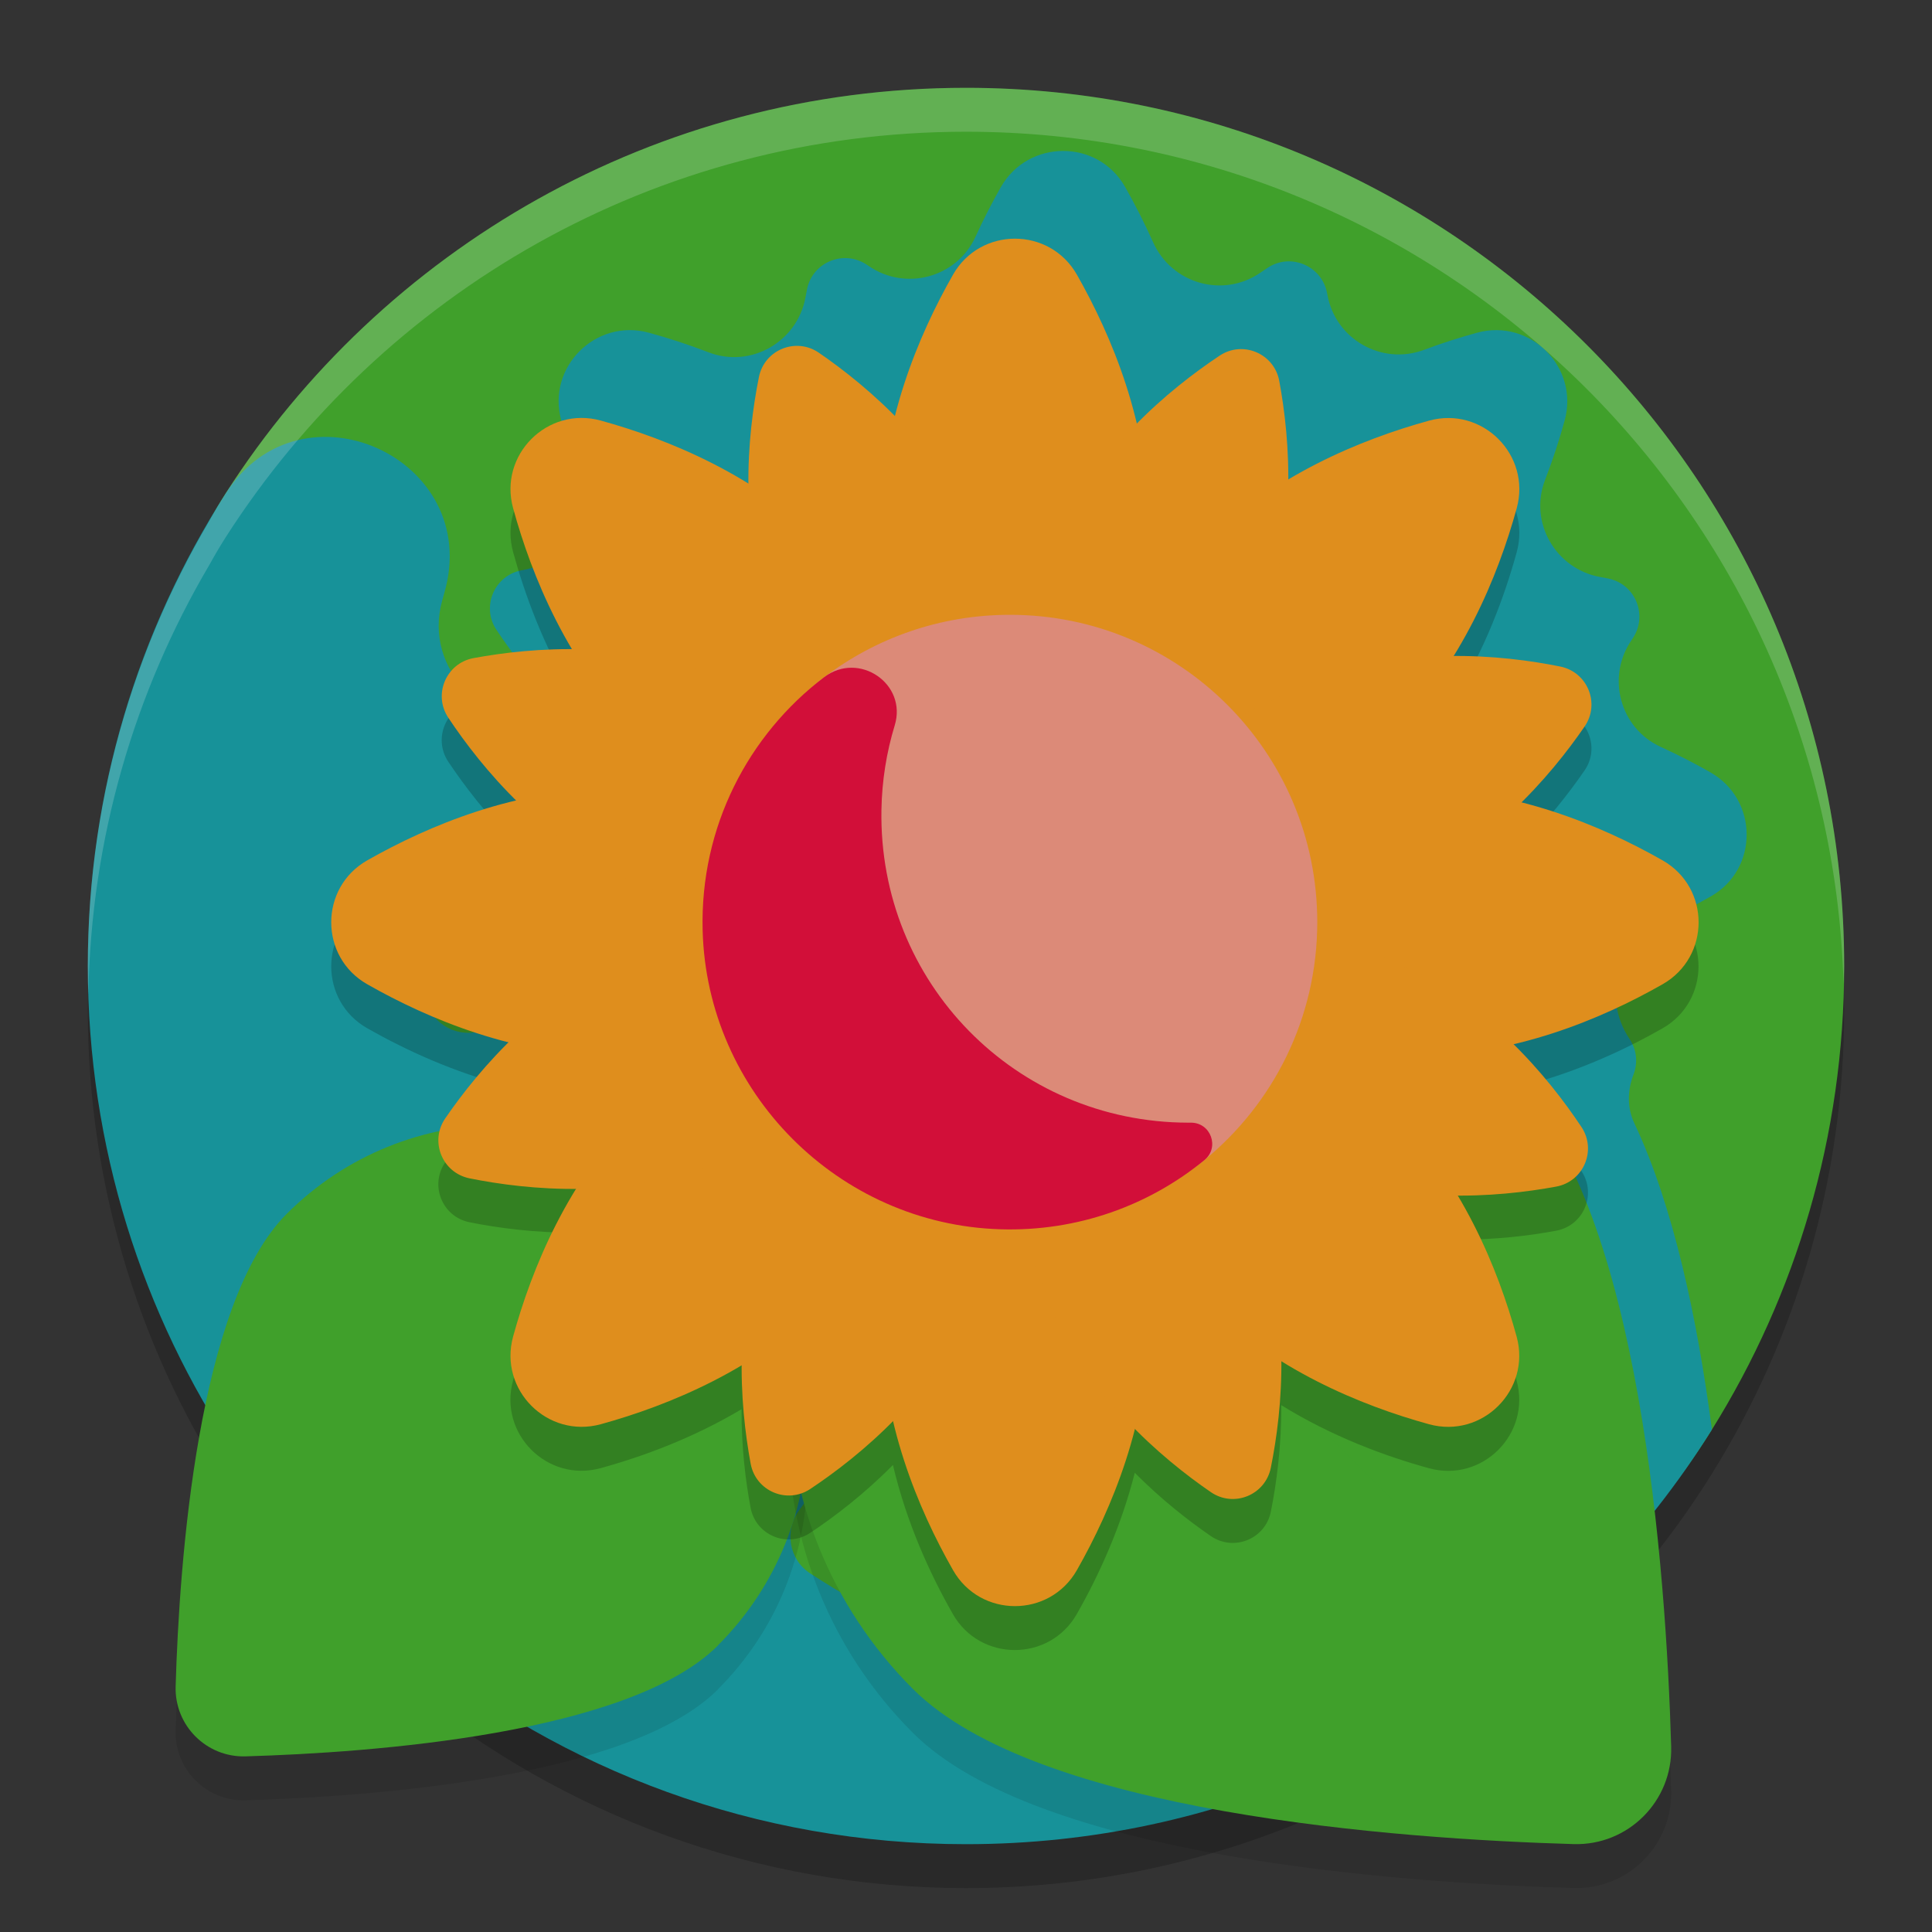 <svg xmlns="http://www.w3.org/2000/svg" width="22" height="22" version="1.1">
 <rect width="100%" height="100%" fill="#333333" stroke="none"/>
 <path style="opacity:0.2" d="M 11,1.5 C 7.459,1.5 4.347,3.341 2.57,6.118 2.503,6.223 2.441,6.329 2.382,6.437 1.507,7.922 1,9.651 1,11.5 c 0,2.06 0.623,3.974 1.69,5.564 1.007,1.452 1.646,1.856 1.998,2.191 C 6.41,20.658 8.606,21.5 11,21.5 c 1.443,0 2.814,-0.306 4.053,-0.856 0,0 0.001,0 0.001,0 0.47,-0.208 0.965,-0.476 1.429,-0.78 0,0 0.001,0 0.001,0 1.213,-0.797 2.243,-1.851 3.011,-3.084 C 20.448,15.247 21,13.438 21,11.5 21,5.977 16.523,1.5 11,1.5 Z"/>
 <path style="fill:#40a02b" d="m 21,11 c 0,1.938 -0.551,3.747 -1.506,5.279 -1.765,2.834 -4.91,3.948 -8.494,3.948 -5.523,0 -9.502,-3.733 -9.502,-9.256 0,-1.982 0.079,-3.801 1.073,-5.355 C 4.347,2.841 7.459,1 11,1 16.523,1 21,5.477 21,11 Z"/>
 <path fill="#179299" d="M 19.477,8.795 C 19.305,8.697 19.116,8.599 18.911,8.505 18.446,8.293 18.289,7.709 18.579,7.289 c 0.004,-0.006 0.008,-0.011 0.011,-0.017 0.179,-0.261 0.035,-0.621 -0.276,-0.684 -0.031,-0.006 -0.062,-0.012 -0.095,-0.018 -0.507,-0.094 -0.811,-0.624 -0.625,-1.105 0.091,-0.236 0.165,-0.465 0.223,-0.677 0.167,-0.606 -0.392,-1.166 -0.998,-0.999 -0.19,0.052 -0.394,0.116 -0.604,0.195 -0.48,0.179 -1.007,-0.12 -1.099,-0.625 -0.001,-0.007 -0.002,-0.013 -0.004,-0.02 -0.058,-0.312 -0.415,-0.464 -0.678,-0.289 -0.026,0.017 -0.053,0.035 -0.08,0.054 C 13.927,3.399 13.34,3.231 13.129,2.755 13.027,2.527 12.918,2.316 12.811,2.127 12.499,1.58 11.707,1.584 11.396,2.132 c -0.097,0.171 -0.195,0.36 -0.288,0.564 -0.212,0.465 -0.797,0.623 -1.217,0.332 -0.005,-0.004 -0.011,-0.008 -0.017,-0.011 -0.261,-0.179 -0.621,-0.035 -0.684,0.276 -0.006,0.03 -0.012,0.062 -0.018,0.094 C 9.078,3.894 8.548,4.198 8.066,4.011 7.83,3.92 7.602,3.847 7.39,3.789 6.784,3.622 6.224,4.18 6.391,4.786 c 0.052,0.19 0.116,0.394 0.195,0.605 0.179,0.48 -0.12,1.007 -0.625,1.099 -0.007,0.001 -0.013,0.002 -0.02,0.004 C 5.63,6.551 5.477,6.908 5.653,7.172 5.833,7.443 6.091,7.784 6.426,8.115 6.394,8.122 6.362,8.13 6.33,8.138 5.54,8.342 4.816,7.626 5.035,6.84 5.043,6.81 5.051,6.78 5.06,6.75 5.502,5.22 3.429,4.276 2.571,5.618 1.576,7.172 1,9.018 1,11 c 0,2.06 0.623,3.974 1.69,5.565 1.007,1.452 1.646,1.856 1.998,2.191 C 6.41,20.159 8.606,21 11,21 c 1.443,0 2.814,-0.306 4.053,-0.856 1.18e-4,3.9e-5 2.74e-4,3.9e-5 3.91e-4,7.8e-5 0.47,-0.208 0.966,-0.476 1.43,-0.781 -1.96e-4,3.9e-5 -4.3e-4,7.8e-5 -6.5e-4,1.17e-4 1.213,-0.797 2.243,-1.851 3.011,-3.084 -0.164,-1.25 -0.435,-2.538 -0.883,-3.488 -0.083,-0.175 -0.08,-0.374 -0.01,-0.555 0.049,-0.127 0.041,-0.276 -0.044,-0.404 -0.002,-0.003 -0.004,-0.005 -0.005,-0.008 -0.311,-0.467 -0.133,-1.099 0.377,-1.333 0.2,-0.092 0.385,-0.189 0.553,-0.284 0.547,-0.311 0.542,-1.102 -0.005,-1.412 z M 6.338,10.869 c -0.236,0.234 -0.433,0.472 -0.589,0.683 -0.071,0.095 -0.172,0.162 -0.287,0.191 -0.002,6e-4 -0.005,0.001 -0.007,0.002 -0.283,0.073 -0.568,-0.114 -0.621,-0.402 -0.069,-0.379 -0.118,-0.766 -0.143,-1.158 0.314,0.202 1.008,0.522 1.647,0.685 z m 2.765,6.324 c 0.255,-0.341 0.459,-0.747 0.576,-1.19 0.016,-0.006 0.032,-0.012 0.047,-0.02 0.15,0.988 0.606,1.939 1.367,2.7 0.119,0.119 0.257,0.23 0.411,0.333 -0.81,-0.27 -1.574,-0.641 -2.276,-1.098 C 8.982,17.759 8.928,17.427 9.103,17.193 Z"/>
 <path style="opacity:0.1" d="m 8.177,19.236 c -1.011,1.011 -3.948,1.222 -5.381,1.264 -0.445,0.013 -0.809,-0.351 -0.796,-0.796 0.042,-1.433 0.254,-4.37 1.264,-5.381 1.357,-1.357 3.556,-1.357 4.912,0 1.357,1.357 1.356,3.556 -3.9e-5,4.912 z"/>
 <path fill="#40a02b" d="m 8.177,18.736 c -1.011,1.011 -3.948,1.222 -5.381,1.264 -0.445,0.013 -0.809,-0.351 -0.796,-0.796 0.042,-1.433 0.254,-4.37 1.264,-5.381 1.357,-1.357 3.556,-1.357 4.912,0 1.357,1.357 1.356,3.556 -3.9e-5,4.912 z"/>
 <path fill="#40a02b" d="m 4.377,18 c -0.096,0 -0.193,-0.037 -0.266,-0.11 -0.147,-0.147 -0.147,-0.386 0,-0.533 L 8.831,12.636 c 0.147,-0.147 0.386,-0.147 0.533,0 0.147,0.147 0.147,0.386 0,0.533 L 4.643,17.89 C 4.57,17.963 4.473,18 4.377,18 Z"/>
 <path style="opacity:0.1" d="m 17.263,12.864 c 1.413,1.413 1.708,5.52 1.767,7.523 0.018,0.622 -0.49,1.131 -1.112,1.112 -2.003,-0.059 -6.11,-0.354 -7.523,-1.767 -1.897,-1.897 -1.897,-4.972 0,-6.868 1.897,-1.897 4.972,-1.897 6.868,0 z"/>
 <path style="fill:#40a02b" d="m 17.263,12.364 c 1.413,1.413 1.708,5.52 1.767,7.523 0.018,0.622 -0.49,1.131 -1.112,1.112 -2.003,-0.059 -6.11,-0.354 -7.523,-1.767 -1.897,-1.897 -1.897,-4.972 0,-6.868 1.897,-1.897 4.972,-1.897 6.868,0 z"/>
 <path fill="#40a02b" d="m 15.484,17.978 c -0.134,0 -0.268,-0.051 -0.37,-0.153 L 8.513,11.224 c -0.204,-0.204 -0.204,-0.536 0,-0.74 0.204,-0.204 0.536,-0.204 0.74,0 l 6.601,6.601 c 0.204,0.204 0.204,0.536 0,0.74 C 15.752,17.927 15.618,17.978 15.484,17.978 Z"/>
 <path style="opacity:0.2" d="m 11.557,3.218 c -0.275,0 -0.551,0.137 -0.706,0.41 C 10.603,4.063 10.348,4.615 10.19,5.236 9.886,4.929 9.575,4.688 9.325,4.517 9.064,4.337 8.705,4.482 8.643,4.793 8.578,5.112 8.519,5.536 8.522,6.007 7.948,5.652 7.346,5.428 6.841,5.289 6.234,5.122 5.676,5.68 5.843,6.287 c 0.133,0.483 0.342,1.054 0.67,1.605 -0.432,-0.002 -0.823,0.046 -1.121,0.102 C 5.079,8.052 4.929,8.408 5.104,8.673 5.285,8.944 5.544,9.286 5.879,9.616 5.221,9.771 4.638,10.038 4.182,10.298 c -0.547,0.311 -0.547,1.1 0,1.411 0.436,0.248 0.987,0.503 1.608,0.661 -0.307,0.304 -0.548,0.615 -0.72,0.865 -0.18,0.262 -0.035,0.62 0.276,0.683 0.319,0.064 0.744,0.122 1.214,0.119 -0.355,0.575 -0.579,1.177 -0.718,1.683 -0.167,0.607 0.391,1.165 0.998,0.998 0.483,-0.133 1.053,-0.343 1.604,-0.671 -0.002,0.433 0.047,0.823 0.103,1.121 0.058,0.312 0.414,0.463 0.679,0.287 0.271,-0.18 0.612,-0.439 0.942,-0.773 0.155,0.658 0.422,1.241 0.682,1.697 0.311,0.547 1.101,0.547 1.412,0 0.248,-0.435 0.502,-0.987 0.66,-1.608 0.305,0.307 0.615,0.548 0.865,0.72 0.262,0.18 0.621,0.035 0.684,-0.276 0.064,-0.319 0.122,-0.744 0.119,-1.214 0.575,0.355 1.176,0.579 1.682,0.718 0.607,0.167 1.165,-0.391 0.998,-0.998 -0.133,-0.483 -0.342,-1.054 -0.67,-1.605 0.433,0.002 0.823,-0.046 1.121,-0.102 0.312,-0.058 0.463,-0.414 0.287,-0.679 -0.18,-0.271 -0.439,-0.613 -0.774,-0.943 0.658,-0.155 1.241,-0.422 1.697,-0.682 0.547,-0.311 0.547,-1.1 0,-1.411 -0.435,-0.248 -0.986,-0.502 -1.607,-0.66 0.307,-0.305 0.548,-0.616 0.72,-0.866 0.18,-0.262 0.034,-0.62 -0.277,-0.683 -0.319,-0.064 -0.743,-0.122 -1.214,-0.119 0.355,-0.575 0.579,-1.177 0.718,-1.683 0.167,-0.607 -0.391,-1.165 -0.998,-0.998 -0.483,0.133 -1.053,0.342 -1.604,0.67 0.002,-0.432 -0.047,-0.822 -0.103,-1.12 C 14.508,4.527 14.151,4.376 13.887,4.552 13.616,4.732 13.275,4.99 12.944,5.325 12.789,4.667 12.522,4.084 12.263,3.628 12.107,3.354 11.832,3.218 11.557,3.218 Z m -0.344,6.954 c 0.111,0.065 0.225,0.101 0.344,0.101 0.119,0 0.234,-0.036 0.345,-0.101 0.033,0.124 0.089,0.231 0.173,0.314 0.084,0.084 0.19,0.14 0.313,0.173 -0.064,0.111 -0.1,0.225 -0.1,0.344 0,0.118 0.035,0.234 0.1,0.345 -0.124,0.033 -0.23,0.089 -0.313,0.173 -0.084,0.084 -0.14,0.191 -0.173,0.314 -0.111,-0.065 -0.226,-0.101 -0.345,-0.101 -0.119,0 -0.233,0.036 -0.344,0.101 -0.033,-0.124 -0.089,-0.231 -0.173,-0.314 -0.084,-0.084 -0.19,-0.14 -0.313,-0.173 0.064,-0.111 0.099,-0.226 0.099,-0.345 0,-0.118 -0.034,-0.233 -0.099,-0.344 0.124,-0.033 0.23,-0.089 0.313,-0.173 0.084,-0.084 0.14,-0.19 0.173,-0.314 z"/>
 <path fill="#df8e1d" d="M 7.252,12.655 C 8.75,11.158 10.445,10.426 11.04,11.021 11.634,11.615 10.902,13.311 9.405,14.808 8.62,15.593 7.617,16.004 6.841,16.218 6.234,16.384 5.676,15.826 5.843,15.219 6.056,14.443 6.467,13.44 7.252,12.655 Z"/>
 <path fill="#df8e1d" d="M 13.708,6.199 C 12.211,7.696 11.479,9.392 12.074,9.986 c 0.594,0.594 2.29,-0.137 3.787,-1.634 0.785,-0.785 1.196,-1.788 1.41,-2.564 0.167,-0.607 -0.391,-1.165 -0.998,-0.998 -0.777,0.214 -1.779,0.625 -2.564,1.41 z"/>
 <path fill="#df8e1d" d="m 13.079,15.069 c 0,-2.117 -0.682,-3.834 -1.522,-3.834 -0.841,0 -1.522,1.716 -1.522,3.834 0,1.11 0.418,2.11 0.817,2.81 0.311,0.547 1.1,0.547 1.411,0 0.398,-0.7 0.817,-1.7 0.817,-2.81 z"/>
 <path fill="#df8e1d" d="m 11.099,14.829 c 0.685,-1.619 0.72,-3.153 0.077,-3.425 -0.643,-0.272 -1.72,0.82 -2.405,2.439 -0.441,1.041 -0.346,2.159 -0.223,2.825 0.058,0.312 0.414,0.463 0.679,0.287 0.564,-0.375 1.432,-1.086 1.873,-2.127 z"/>
 <path fill="#df8e1d" d="m 13.079,5.938 c 0,2.117 -0.682,3.834 -1.522,3.834 -0.841,0 -1.522,-1.716 -1.522,-3.834 0,-1.11 0.418,-2.11 0.817,-2.81 0.311,-0.547 1.1,-0.547 1.411,0 0.398,0.7 0.817,1.7 0.817,2.81 z"/>
 <path fill="#df8e1d" d="m 14.343,7.163 c -0.685,1.619 -1.762,2.711 -2.405,2.439 -0.643,-0.272 -0.609,-1.805 0.077,-3.425 0.441,-1.041 1.309,-1.752 1.873,-2.127 0.264,-0.176 0.621,-0.025 0.679,0.287 0.124,0.666 0.218,1.784 -0.223,2.825 z"/>
 <path fill="#df8e1d" d="m 15.861,12.655 c -1.497,-1.497 -3.193,-2.229 -3.787,-1.634 -0.594,0.594 0.137,2.29 1.634,3.787 0.785,0.785 1.788,1.196 2.564,1.41 0.607,0.167 1.165,-0.391 0.998,-0.998 C 17.057,14.443 16.646,13.44 15.861,12.655 Z"/>
 <path fill="#df8e1d" d="m 14.292,13.886 c -0.66,-1.63 -1.72,-2.738 -2.368,-2.476 -0.647,0.262 -0.636,1.796 0.024,3.426 0.425,1.048 1.282,1.772 1.84,2.155 0.262,0.18 0.62,0.034 0.683,-0.277 0.134,-0.664 0.245,-1.78 -0.18,-2.828 z"/>
 <path fill="#df8e1d" d="M 9.405,6.199 C 10.902,7.696 11.634,9.392 11.04,9.986 10.445,10.581 8.75,9.849 7.252,8.352 6.467,7.567 6.056,6.564 5.843,5.787 5.676,5.181 6.234,4.622 6.841,4.789 7.617,5.003 8.62,5.414 9.405,6.199 Z"/>
 <path fill="#df8e1d" d="M 11.165,6.172 C 11.826,7.801 11.837,9.335 11.189,9.597 10.542,9.859 9.482,8.751 8.822,7.121 8.397,6.074 8.509,4.957 8.642,4.293 8.705,3.982 9.064,3.837 9.325,4.017 c 0.558,0.383 1.415,1.107 1.84,2.155 z"/>
 <path fill="#df8e1d" d="m 16.122,8.981 c -2.117,0 -3.834,0.682 -3.834,1.522 0,0.841 1.716,1.522 3.834,1.522 1.11,0 2.11,-0.418 2.81,-0.817 0.547,-0.311 0.547,-1.1 0,-1.411 -0.7,-0.398 -1.7,-0.817 -2.81,-0.817 z"/>
 <path fill="#df8e1d" d="m 15.882,10.961 c -1.619,-0.685 -3.153,-0.72 -3.425,-0.077 -0.272,0.643 0.82,1.72 2.439,2.405 1.041,0.441 2.159,0.346 2.825,0.223 0.312,-0.058 0.463,-0.414 0.287,-0.679 -0.375,-0.564 -1.086,-1.432 -2.127,-1.873 z"/>
 <path fill="#df8e1d" d="m 6.992,8.981 c 2.117,0 3.834,0.682 3.834,1.522 0,0.841 -1.716,1.522 -3.834,1.522 -1.11,0 -2.11,-0.418 -2.81,-0.817 -0.547,-0.311 -0.547,-1.1 0,-1.411 0.7,-0.398 1.7,-0.817 2.81,-0.817 z"/>
 <path fill="#df8e1d" d="M 8.217,7.717 C 9.836,8.402 10.928,9.479 10.656,10.122 10.384,10.765 8.851,10.731 7.231,10.046 6.19,9.605 5.48,8.737 5.105,8.173 4.929,7.909 5.08,7.552 5.392,7.494 6.058,7.371 7.176,7.277 8.217,7.717 Z"/>
 <path fill="#df8e1d" d="m 14.939,7.769 c -1.63,0.66 -2.738,1.72 -2.476,2.368 0.262,0.647 1.796,0.636 3.426,-0.024 1.048,-0.425 1.772,-1.282 2.155,-1.84 0.18,-0.262 0.034,-0.62 -0.277,-0.683 -0.664,-0.134 -1.78,-0.245 -2.828,0.18 z"/>
 <path fill="#df8e1d" d="m 7.225,10.895 c 1.63,-0.66 3.163,-0.671 3.426,-0.024 0.262,0.647 -0.846,1.707 -2.476,2.368 C 7.127,13.663 6.011,13.552 5.347,13.418 5.036,13.355 4.89,12.997 5.07,12.735 5.453,12.177 6.177,11.32 7.225,10.895 Z"/>
 <path fill="#dc8a78" d="m 15,10.5 c 0,1.093 -0.501,2.068 -1.285,2.71 -0.603,0.494 -1.363,0.494 -2.204,0.494 -1.933,0 -3.215,-1.259 -3.215,-3.192 0,-1.138 0.247,-2.161 1.089,-2.8 0.587,-0.446 1.32,-0.711 2.115,-0.711 C 13.433,7 15,8.567 15,10.5 Z"/>
 <path fill="#d20f39" d="m 13.529,12.784 c -1.966,-0.004 -3.526,-1.597 -3.492,-3.562 0.006,-0.334 0.058,-0.656 0.151,-0.961 C 10.334,7.786 9.781,7.411 9.385,7.711 8.521,8.367 7.971,9.416 8.001,10.592 c 0.047,1.845 1.545,3.35 3.39,3.406 0.883,0.027 1.695,-0.273 2.324,-0.788 0.176,-0.144 0.073,-0.427 -0.154,-0.426 -0.01,8e-5 -0.021,1.2e-4 -0.032,8e-5 z"/>
 <path style="opacity:0.2;fill:#eff1f5" d="m 11,1 c -3.541,0 -6.653,1.841 -8.43,4.618 C 2.503,5.723 2.441,5.829 2.382,5.936 1.507,7.422 1,9.151 1,11 1,11.11 1.002,11.22 1.006,11.329 1.036,9.545 1.534,7.876 2.382,6.436 2.441,6.329 2.503,6.223 2.57,6.118 4.347,3.341 7.459,1.5 11,1.5 c 5.424,0 9.837,4.32 9.993,9.706 C 20.995,11.137 21,11.069 21,11 21,5.477 16.523,1 11,1 Z"/>
</svg>
